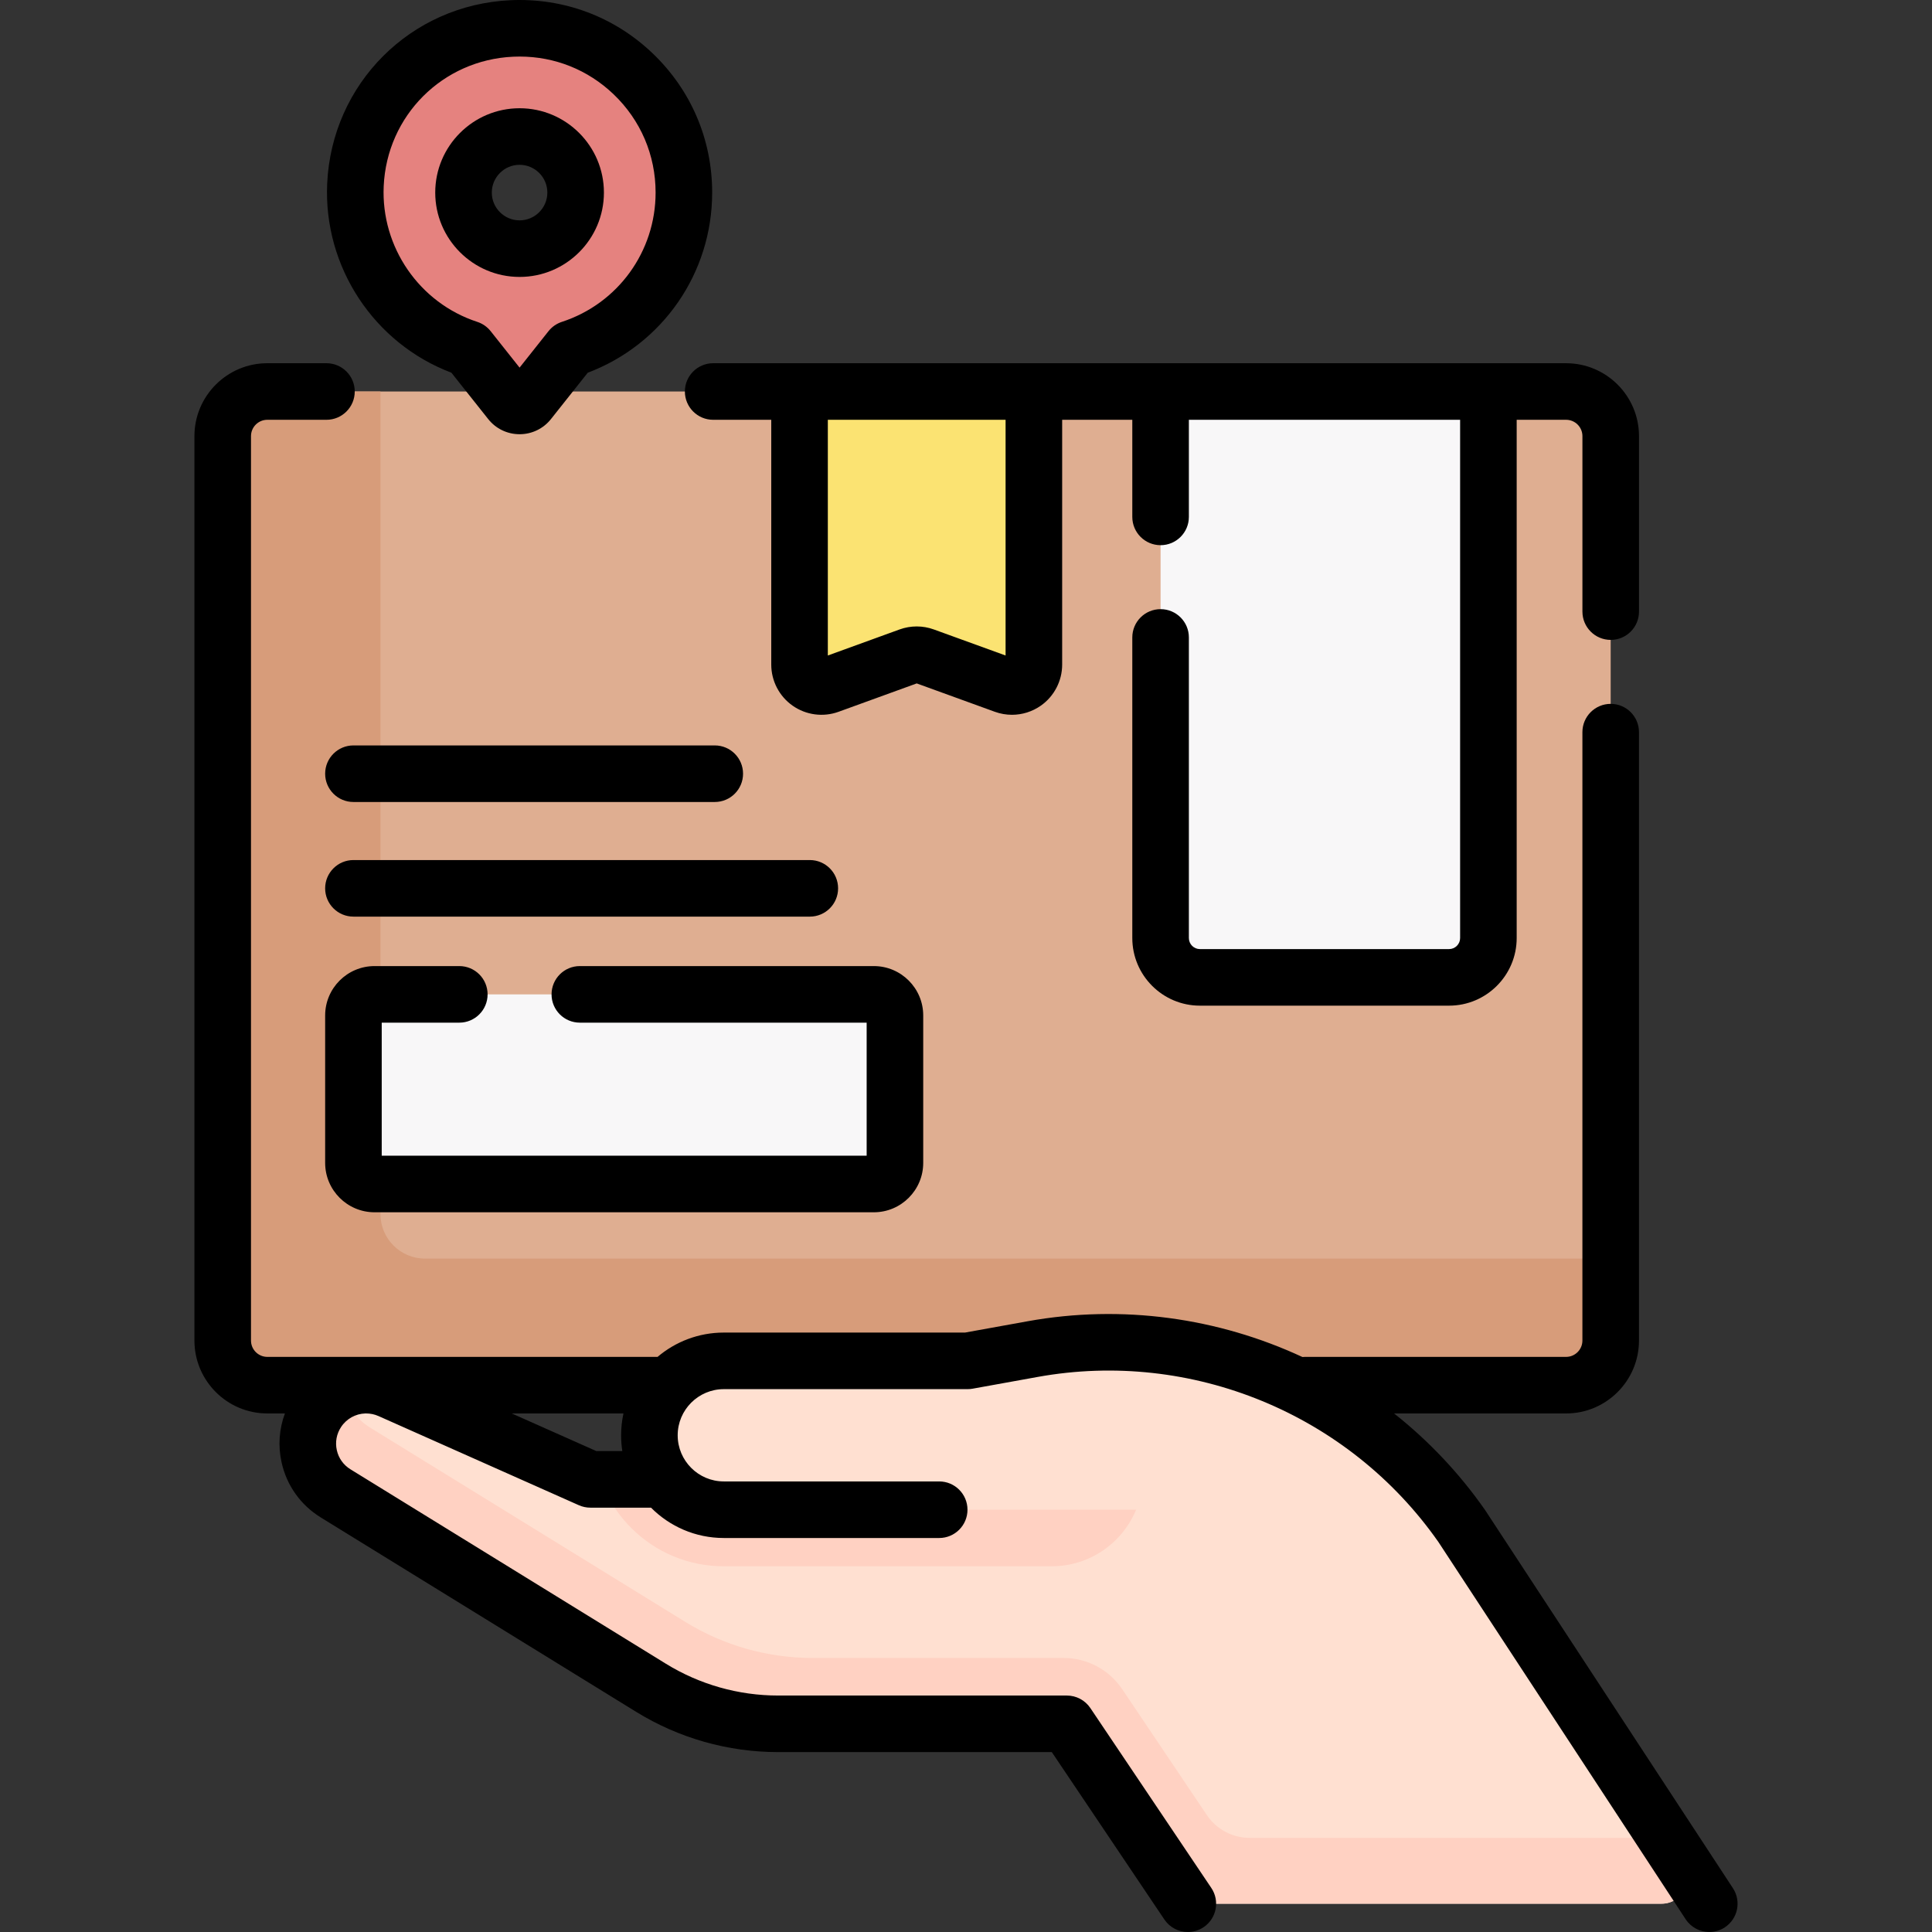 <svg id="Capa_1" enable-background="new 0 0 512.299 512.299" height="512" viewBox="0 0 512.299 512.299" width="512" xmlns="http://www.w3.org/2000/svg"><rect x="0" y="0" width="512.299" height="512.299" fill="#333333" stroke="none"/><g><g><path d="m415.268 103.814h-20.601l-11.075 13.063h-70.24l-5.607-13.063h-33.6l-8.537 6.526h-48.981l-4.615-6.526h-141.124c-6.54 0-11.83 5.29-11.83 11.83v239.83c0 6.53 5.29 11.82 11.83 11.82h344.38c6.54 0 11.83-5.29 11.83-11.82v-239.83c0-6.54-5.29-11.83-11.83-11.83z" fill="#dfae91"/><g><path d="m112.712 333.738c-6.54 0-11.83-5.29-11.83-11.82v-218.104h-29.994c-6.54 0-11.83 5.29-11.83 11.83v239.83c0 6.53 5.29 11.82 11.83 11.82h344.38c6.54 0 11.83-5.29 11.83-11.82v-21.737h-314.386z" fill="#d79c7a"/><path d="m274.146 103.813h-62.135v72.414c0 4.031 4.004 6.837 7.793 5.461l21.292-7.73c1.281-.465 2.685-.465 3.966 0l21.292 7.73c3.789 1.376 7.793-1.431 7.793-5.461v-72.414z" fill="#fbe372"/><path d="m384.24 259.164h-66.067c-5.759 0-10.428-4.669-10.428-10.428v-144.923h86.924v144.923c0 5.759-4.669 10.428-10.429 10.428z" fill="#f8f7f8"/><path d="m231.711 313.953h-132.396c-3.091 0-5.596-2.505-5.596-5.596v-39.09c0-3.091 2.505-5.596 5.596-5.596h132.397c3.09 0 5.596 2.505 5.596 5.596v39.09c-.001 3.091-2.506 5.596-5.597 5.596z" fill="#f8f7f8"/><path d="m99.315 313.953h1.567v-50.282h-1.567c-3.09 0-5.596 2.505-5.596 5.596v39.09c0 3.091 2.505 5.596 5.596 5.596z" fill="#efedee"/><g id="XMLID_289_"><g><path d="m181.338 51.064c0 19.34-12.59 35.72-30.02 41.41l-11.09 13.98c-1.26 1.58-3.65 1.58-4.9 0l-11.1-13.98c-18.04-5.89-30.9-23.23-29.98-43.45 1.03-22.53 18.93-40.44 41.46-41.48 25-1.15 45.63 18.78 45.63 43.52zm-28.7 0c0-8.21-6.66-14.86-14.86-14.86-8.21 0-14.87 6.65-14.87 14.86s6.66 14.87 14.87 14.87c8.2 0 14.86-6.66 14.86-14.87z" fill="#e5827f"/></g></g><g id="XMLID_292_"><g><path d="m176.028 392.274c-2.538-3.444-3.979-7.743-3.818-12.381.371-10.71 9.517-19.039 20.233-19.039h64.125l17.25-3.12c6.78-1.22 13.57-1.82 20.3-1.82 36.83 0 71.94 17.88 93.51 48.77l58.671 89.523c2.981 4.548-.282 10.587-5.72 10.587h-121.968c-2.277 0-4.405-1.133-5.675-3.023l-26.987-40.139c-1.907-2.836-5.101-4.538-8.518-4.538h-71.082c-11.91 0-23.59-3.31-33.73-9.56l-83.63-51.55c-4.77-2.94-7.37-8.02-7.37-13.21 0-2.92.83-5.88 2.56-8.51 4.18-6.33 12.31-8.71 19.24-5.63l53.12 23.64z" fill="#ffe0d1"/></g><g><path d="m441.797 487.336h-110.444c-4.548 0-8.797-2.263-11.334-6.037l-22.442-33.38c-3.481-5.178-9.311-8.283-15.55-8.283h-66.569c-11.91 0-23.59-3.31-33.73-9.56l-83.63-51.55c-3.772-2.325-6.182-6.003-7.027-10-2.732 1.158-5.155 3.108-6.892 5.739-1.73 2.63-2.56 5.59-2.56 8.51 0 5.19 2.6 10.27 7.37 13.21l83.63 51.55c10.14 6.25 21.82 9.56 33.73 9.56h70.187c3.978 0 7.694 1.98 9.914 5.281l26.487 39.396c1.27 1.89 3.398 3.023 5.675 3.023h121.968c5.438 0 8.7-6.039 5.72-10.587z" fill="#ffd1c2"/><path d="m185.138 374.816c-2.228-3.022-3.608-6.703-3.804-10.694-3.871 2.488-6.832 6.244-8.233 10.694z" fill="#ffe0d1"/></g><g><g id="XMLID_293_"><g><path d="m175.233 391.098c.253.401.514.796.795 1.176h-16.8c1.12 3.137 2.673 6.114 4.677 8.833 1.025 1.408 2.192 2.769 3.465 4.042 6.56 6.562 15.281 10.175 24.558 10.175h86.924c13.38 0 24.227-10.847 24.227-24.227h-127.846z" fill="#ffd1c2"/><path d="m384.428 400.324h-192.5c-5.45 0-10.38-2.21-13.95-5.78-.71-.71-1.36-1.46-1.95-2.27-2.41-3.27-3.83-7.31-3.83-11.68 0-10.9 8.83-19.74 19.73-19.74h64.64l17.25-3.12c6.78-1.22 13.57-1.82 20.3-1.82 35.06 0 68.56 16.2 90.31 44.41z" fill="#ffe0d1"/></g></g></g></g></g></g><g><path d="m181.606 103.814c0 4.143 3.357 7.5 7.5 7.5h15.405v64.913c0 4.336 2.12 8.411 5.671 10.899 3.552 2.49 8.104 3.092 12.182 1.612l20.715-7.521 20.716 7.521c1.474.535 3.009.798 4.537.798 2.699 0 5.377-.82 7.644-2.41 3.551-2.488 5.671-6.563 5.671-10.899v-64.913h18.599v25.749c0 4.143 3.357 7.5 7.5 7.5s7.5-3.357 7.5-7.5v-25.749h71.924v137.422c0 1.615-1.313 2.929-2.928 2.929h-66.067c-1.615 0-2.929-1.313-2.929-2.929v-79.711c0-4.143-3.357-7.5-7.5-7.5s-7.5 3.357-7.5 7.5v79.711c0 9.886 8.043 17.929 17.929 17.929h66.067c9.886 0 17.928-8.043 17.928-17.929v-137.422h13.104c2.387 0 4.329 1.941 4.329 4.328v46.535c0 4.143 3.357 7.5 7.5 7.5s7.5-3.357 7.5-7.5v-46.535c0-10.657-8.671-19.328-19.329-19.328h-226.168c-4.143 0-7.5 3.357-7.5 7.5zm85.04 70.002-19.021-6.905c-1.467-.534-3.008-.801-4.548-.801-1.539 0-3.078.267-4.541.799l-19.025 6.907v-62.502h47.135z"/><path d="m93.719 243.056h121.015c4.143 0 7.5-3.357 7.5-7.5s-3.357-7.5-7.5-7.5h-121.015c-4.143 0-7.5 3.357-7.5 7.5s3.357 7.5 7.5 7.5z"/><path d="m93.719 212.661h95.813c4.143 0 7.5-3.357 7.5-7.5s-3.357-7.5-7.5-7.5h-95.813c-4.143 0-7.5 3.357-7.5 7.5s3.357 7.5 7.5 7.5z"/><path d="m119.697 98.83 9.751 12.288c2.027 2.556 5.062 4.021 8.324 4.022h.002c3.262 0 6.296-1.465 8.325-4.021l9.75-12.287c19.83-7.485 32.993-26.395 32.993-47.766 0-14.089-5.613-27.207-15.806-36.939-10.186-9.727-23.56-14.707-37.673-14.073-26.499 1.224-47.394 22.13-48.604 48.63-1.009 22.096 12.436 42.385 32.938 50.146zm-17.954-49.463c.854-18.707 15.604-33.466 34.312-34.329.578-.027 1.155-.04 1.73-.04 9.333 0 18.115 3.507 24.893 9.978 7.199 6.874 11.164 16.141 11.164 26.091 0 15.646-9.989 29.424-24.856 34.283-1.398.457-2.631 1.314-3.545 2.467l-7.667 9.663-7.668-9.663c-.914-1.152-2.147-2.01-3.545-2.467-15.351-5.018-25.556-19.814-24.818-35.983z"/><path d="m137.774 73.432c12.332 0 22.364-10.033 22.364-22.365s-10.032-22.364-22.364-22.364-22.365 10.032-22.365 22.364 10.033 22.365 22.365 22.365zm0-29.73c4.061 0 7.364 3.304 7.364 7.364 0 4.062-3.304 7.365-7.364 7.365-4.062 0-7.365-3.304-7.365-7.365-.001-4.06 3.303-7.364 7.365-7.364z"/><path d="m459.515 500.687-65.618-100.118c-.04-.062-.081-.122-.123-.183-6.843-9.801-14.997-18.375-24.109-25.587h45.607c10.658 0 19.329-8.671 19.329-19.329v-161.33c0-4.143-3.357-7.5-7.5-7.5s-7.5 3.357-7.5 7.5v161.33c0 2.387-1.942 4.329-4.329 4.329h-69.255c-.223 0-.442.014-.659.033-22.34-10.385-47.752-14.018-72.873-9.479l-16.593 2.999h-63.96c-6.691 0-12.822 2.429-17.568 6.446h-103.479c-2.387 0-4.329-1.942-4.329-4.329v-239.827c0-2.387 1.942-4.328 4.329-4.328h15.68c4.143 0 7.5-3.357 7.5-7.5s-3.357-7.5-7.5-7.5h-15.68c-10.658 0-19.329 8.671-19.329 19.328v239.828c0 10.658 8.671 19.329 19.329 19.329h4.666c-1.533 4.104-1.86 8.564-.889 12.958 1.354 6.13 5.044 11.319 10.388 14.614l83.63 51.548c11.333 6.985 24.359 10.678 37.673 10.678h72.55l29.847 44.386c1.448 2.153 3.817 3.316 6.23 3.316 1.439 0 2.895-.414 4.178-1.277 3.438-2.312 4.351-6.972 2.039-10.408l-32.075-47.701c-1.394-2.072-3.727-3.315-6.224-3.315h-76.545c-10.531 0-20.837-2.921-29.802-8.447l-83.63-51.548c-1.858-1.146-3.142-2.95-3.612-5.082-.471-2.131-.068-4.308 1.134-6.128 1.475-2.236 3.887-3.514 6.411-3.593h.252c1.094 0 2.202.221 3.261.692l53.124 23.64c.959.427 1.998.647 3.049.647h16.086c4.936 4.967 11.769 8.047 19.308 8.047h57.108c4.143 0 7.5-3.357 7.5-7.5s-3.357-7.5-7.5-7.5h-57.108c-6.747 0-12.236-5.489-12.236-12.236s5.489-12.236 12.236-12.236h64.632c.447 0 .894-.04 1.334-.119l17.255-3.118c40.793-7.377 82.493 9.803 106.26 43.769l65.558 100.025c1.439 2.196 3.836 3.39 6.279 3.39 1.41 0 2.837-.397 4.104-1.229 3.462-2.272 4.429-6.921 2.159-10.385zm-301.383-115.909-22.426-9.979h29.615c-.406 1.867-.625 3.803-.625 5.79 0 1.424.111 2.823.323 4.189z"/><path d="m86.219 308.358c0 7.221 5.875 13.096 13.096 13.096h132.396c7.221 0 13.096-5.875 13.096-13.096v-39.09c0-7.222-5.875-13.097-13.096-13.097h-77.957c-4.143 0-7.5 3.357-7.5 7.5s3.357 7.5 7.5 7.5h76.053v35.282h-128.588v-35.282h20.573c4.143 0 7.5-3.357 7.5-7.5s-3.357-7.5-7.5-7.5h-22.477c-7.221 0-13.096 5.875-13.096 13.097z"/></g></g></svg>
